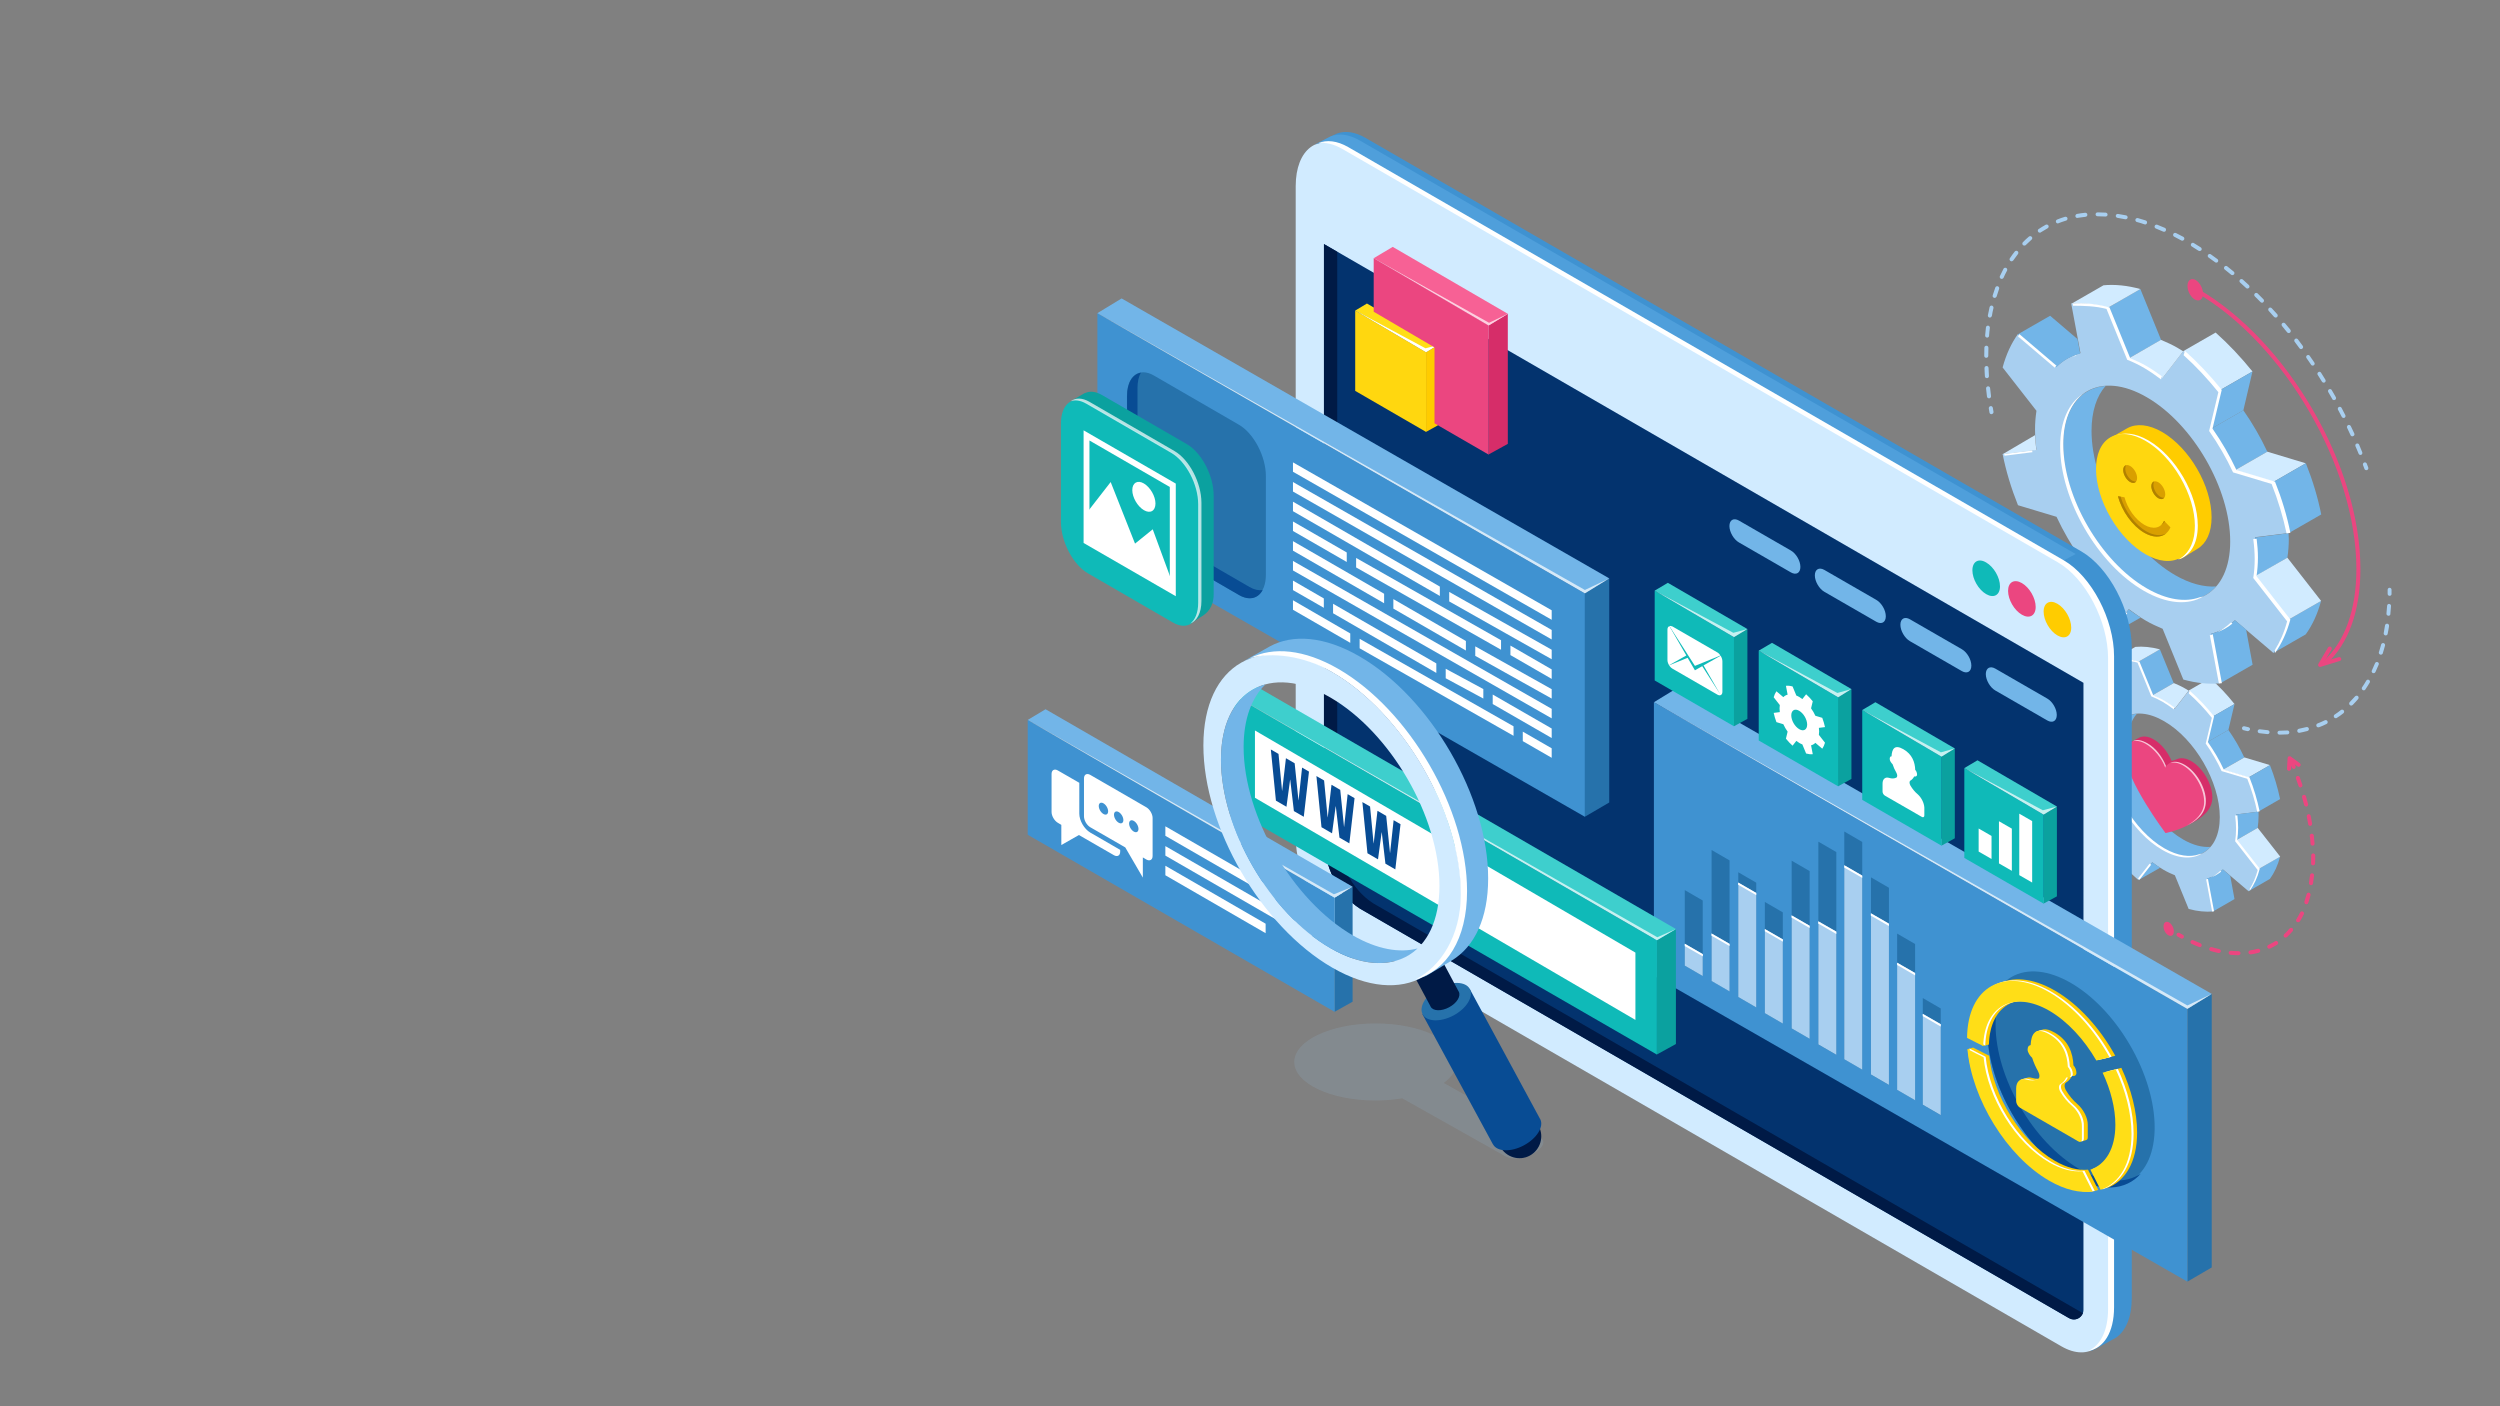 <?xml version="1.0" encoding="utf-8"?>
<!-- Generator: Adobe Illustrator 24.2.3, SVG Export Plug-In . SVG Version: 6.00 Build 0)  -->
<svg version="1.1" id="Capa_1" xmlns="http://www.w3.org/2000/svg" xmlns:xlink="http://www.w3.org/1999/xlink" x="0px" y="0px"
	 viewBox="0 0 1920 1080" style="enable-background:new 0 0 1920 1080;" xml:space="preserve">
<rect x="0" y="0" width="1920" height="1080" fill="#808080" stroke="none"/>
<style type="text/css">
	.st0{fill:#72B5E8;}
	.st1{fill:#A8CFF0;}
	.st2{fill:#D1EBFF;}
	.st3{fill:#FFFFFF;}
	.st4{fill:#EB4680;}
	.st5{fill:#D62D69;}
	.st6{opacity:0.7;fill:#FFFFFF;}
	.st7{fill:#3F92D1;}
	.st8{fill:#4F9FDB;}
	.st9{fill:#03336E;}
	.st10{fill:#001A46;}
	.st11{fill:#FFCC00;}
	.st12{fill:#0FBAB8;}
	.st13{fill:#2672AB;}
	.st14{fill:#084C94;}
	.st15{fill:#0BA19F;}
	.st16{fill:#FFD70F;}
	.st17{fill:#D99F00;}
	.st18{fill:#B08100;}
	.st19{fill:#FFDE17;}
	.st20{fill:#3ECFCD;}
	.st21{fill:#F76195;}
	.st22{opacity:0.2;fill:#92B4D1;}
</style>
<g>
	<g>
		<g>
			<path class="st0" d="M1676.6,644.7c-23.6-13.6-42.7-46.6-42.7-73.6c0-10,2.7-17.8,7.2-22.9c-12.9,0.9-21.7,11.8-21.7,30
				c0,27.1,19.1,60,42.7,73.6c14.8,8.6,27.8,7.4,35.5-1.4C1691.4,650.9,1684.2,649.1,1676.6,644.7z"/>
			<path class="st1" d="M1718.1,635.8c0-3.4-0.3-6.9-0.7-10.3l17.3-2.2c-1.8-8.7-4.4-17.5-7.8-26.1l-19.7-5.9
				c-3.4-7.4-7.6-14.5-12.2-21.1l4.7-19.8c-5.8-7.3-12.1-14-18.8-19.8l-10.6,13.7c-2.8-2.1-5.7-4.1-8.7-5.8c-2.9-1.7-5.8-3-8.7-4.2
				l-10.6-25.9c-6.7-1.8-13-2.4-18.8-1.9l4.7,25.3c-4.7,1.2-8.8,3.6-12.2,7l-19.7-16.8c-3.4,4.7-6.1,10.4-7.8,17.1l17.3,22.1
				c-0.4,3-0.7,6.1-0.7,9.5c0,3.4,0.3,6.9,0.7,10.3l-17.3,2.2c1.8,8.7,4.4,17.5,7.8,26.1l19.7,5.9c3.4,7.4,7.6,14.5,12.2,21.1
				l-4.7,19.8c5.8,7.3,12.1,14,18.8,19.8l10.6-13.7c2.8,2.1,5.7,4.1,8.7,5.8c2.9,1.7,5.8,3,8.7,4.2l10.6,25.9
				c6.7,1.8,13,2.4,18.8,1.9l-4.7-25.3c4.7-1.2,8.8-3.6,12.2-7l19.7,16.8c3.4-4.7,6.1-10.4,7.8-17.1l-17.3-22.1
				C1717.8,642.3,1718.1,639.2,1718.1,635.8z M1662.1,651.8c-23.6-13.6-42.7-46.6-42.7-73.6s19.1-38,42.7-24.3
				c23.6,13.6,42.7,46.6,42.7,73.6C1704.8,654.5,1685.7,665.4,1662.1,651.8z"/>
			<polygon class="st0" points="1669.4,524.6 1658.8,498.7 1642.3,508.2 1652.9,534.1 			"/>
			<path class="st2" d="M1652.9,534.1c2.8,1.1,5.7,2.5,8.7,4.2c2.9,1.7,5.8,3.7,8.7,5.8l10.6-13.7l0,0c0,0-1.8-1.1-2.7-1.6
				c-2.9-1.7-5.8-3-8.7-4.2L1652.9,534.1z"/>
			<path class="st2" d="M1658.8,498.7c-6.7-1.8-13-2.4-18.8-1.9l-16.5,9.5c5.8-0.5,12.1,0.1,18.8,1.9L1658.8,498.7z"/>
			<path class="st2" d="M1716.1,540.7c-5.8-7.3-12.1-14-18.8-19.8l-16.5,9.5c6.7,5.9,13,12.6,18.8,19.8L1716.1,540.7z"/>
			<polygon class="st0" points="1699.6,550.2 1694.9,570.1 1711.4,560.6 1716.1,540.7 			"/>
			<path class="st0" d="M1694.9,570.1c4.7,6.6,8.8,13.8,12.2,21.1l16.5-9.5c-3.4-7.4-7.6-14.5-12.2-21.1L1694.9,570.1z"/>
			<polygon class="st2" points="1707.1,591.2 1726.8,597.1 1743.3,587.6 1723.7,581.7 			"/>
			<path class="st0" d="M1726.8,597.1c3.4,8.7,6.1,17.4,7.8,26.1l16.5-9.5c-1.8-8.7-4.4-17.5-7.8-26.1L1726.8,597.1z"/>
			<path class="st0" d="M1628.2,531.5l-1.4-7.4l-14-11.9l-16.5,9.5l19.7,16.8C1619.4,535.1,1623.5,532.8,1628.2,531.5z"/>
			<path class="st0" d="M1734.6,667.4c-1.8,6.7-4.4,12.4-7.8,17.1l16.5-9.5c3.4-4.7,6.1-10.4,7.8-17.1L1734.6,667.4z"/>
			<path class="st0" d="M1733.9,635.8c0.4-3,0.7-6.1,0.7-9.5c0-1-0.1-2-0.1-3l-17.1,2.2c0.4,3.5,0.7,7,0.7,10.3
				c0,3.4-0.3,6.5-0.7,9.5L1733.9,635.8z"/>
			<polygon class="st2" points="1717.4,645.3 1734.6,667.4 1751.2,657.9 1733.9,635.8 			"/>
			<path class="st0" d="M1707.1,667.7c-3.4,3.4-7.6,5.7-12.2,7l4.7,25.3l16.5-9.5l-3.3-17.9L1707.1,667.7z"/>
			<path class="st2" d="M1605.1,573.2l-16.6,9.8l17.3-2.2C1605.4,578.3,1605.2,575.7,1605.1,573.2z"/>
			<path class="st0" d="M1652.9,662.2l-10.6,13.7l16.7-9.5C1656.9,665.1,1654.9,663.7,1652.9,662.2z"/>
			<g>
				<path class="st3" d="M1626.2,532.7l0-0.3c-0.8,0.3-1.5,0.7-2.3,1C1624.6,533.2,1625.4,532.9,1626.2,532.7z"/>
				<path class="st3" d="M1603.6,581.1l-14.3,1.8c0.1,0.3,0.1,0.6,0.2,0.8l14.2-1.8C1603.7,581.7,1603.7,581.4,1603.6,581.1z"/>
				<path class="st3" d="M1698.7,551.3l-4.7,19.8c4.7,6.6,8.8,13.8,12.2,21.1l19.7,5.9c3.3,8.4,5.9,16.9,7.6,25.3l1.9-0.3
					c-1.8-8.7-4.4-17.5-7.8-26.1l-19.7-5.9c-3.4-7.4-7.6-14.5-12.2-21.1l4.7-19.8c-5.8-7.3-12.1-14-18.8-19.8l-0.6,2.2
					C1687.2,538.1,1693.2,544.4,1698.7,551.3z"/>
				<path class="st3" d="M1662.2,651.5c-23.6-13.6-42.7-46.6-42.7-73.6c0-12,3.7-20.7,10-25.6c-7.2,4.6-11.6,13.8-11.6,26.8
					c0,27.1,19.1,60,42.7,73.6c11.9,6.9,22.7,7.5,30.4,2.9c-0.6,0.2-1.2,0.3-1.8,0.4C1681.9,658.7,1672.5,657.4,1662.2,651.5z"/>
				<path class="st3" d="M1698.1,673.8c2.8-1,5.4-2.5,7.8-4.4l-0.7-0.6C1703,670.9,1700.6,672.6,1698.1,673.8z"/>
				<path class="st3" d="M1615.3,539c-0.7,0,0-0.6,0.7-1.1l-18.9-16.1c-0.5,0.7-1,1.6-0.1,1.7L1615.3,539z"/>
				<path class="st3" d="M1694.4,675.8l4.5,24.2c-0.5,0,0.5,0,1.5-0.1l-4.7-25C1694.8,675.2,1693.9,675.6,1694.4,675.8z"/>
				<path class="st3" d="M1718.9,635.7c0-3.1-0.3-6.3-0.6-9.5l-1.7,0.1c0.4,3.5,0.7,7,0.7,10.3c0,3.4-0.3,6.5-0.7,9.5l17.3,22.1
					c-1.5,5.6-3.6,10.5-6.3,14.7l0.1,1.4c3.4-4.7,6.1-10.4,7.8-17.1l-17.3-22.1C1718.6,642.2,1718.9,639.1,1718.9,635.7z"/>
				<path class="st3" d="M1641.6,508.9l10.6,25.9c2.8,1.1,5.7,2.5,8.7,4.2c2.9,1.7,5.8,3.7,8.6,5.8l0.3-1.6c-2.4-1.8-4.9-3.5-7.4-5
					c-2.9-1.7-5.8-3-8.7-4.2l-10.6-25.9c-6.7-1.8-13-2.4-18.8-1.9l0.2,1.1C1629.5,507.2,1636,507.3,1641.6,508.9z"/>
				<path class="st3" d="M1650.9,663.3l-8.9,11.4c0.4,0.3,0.7,0.7,1.1,1l9-11.6C1651.7,663.9,1651.3,663.6,1650.9,663.3z"/>
			</g>
		</g>
		<g>
			<path class="st0" d="M1670.5,441.7c-35.5-20.5-64.2-70.1-64.2-110.8c0-15.1,4-26.8,10.8-34.5c-19.5,1.4-32.6,17.7-32.6,45.2
				c0,40.7,28.7,90.3,64.2,110.8c22.3,12.9,41.8,11.1,53.3-2C1692.7,451,1681.9,448.3,1670.5,441.7z"/>
			<path class="st1" d="M1732.9,428.2c0-5.1-0.4-10.3-1.1-15.6l26-3.3c-2.6-13.1-6.6-26.3-11.8-39.3l-29.6-8.9
				c-5.2-11.1-11.4-21.8-18.4-31.8l7.1-29.8c-8.8-10.9-18.3-21-28.3-29.9l-15.9,20.6c-4.3-3.2-8.6-6.2-13-8.8
				c-4.4-2.6-8.8-4.5-13-6.3l-15.9-39c-10.1-2.8-19.6-3.7-28.3-2.9l7.1,38c-7,1.9-13.2,5.4-18.4,10.5l-29.6-25.2
				c-5.1,7.1-9.1,15.7-11.8,25.7l26,33.3c-0.7,4.5-1.1,9.2-1.1,14.3c0,5.1,0.4,10.3,1.1,15.6l-26,3.3c2.6,13.1,6.6,26.3,11.8,39.3
				l29.6,8.9c5.2,11.1,11.4,21.8,18.4,31.8l-7.1,29.8c8.8,10.9,18.3,21,28.3,29.9l15.9-20.6c4.3,3.2,8.6,6.2,13,8.8
				c4.4,2.6,8.8,4.5,13,6.3l15.9,39c10.1,2.8,19.6,3.7,28.3,2.9l-7.1-38c7-1.9,13.2-5.4,18.4-10.5l29.6,25.2
				c5.1-7.1,9.1-15.7,11.8-25.7l-26-33.3C1732.4,438,1732.9,433.3,1732.9,428.2z M1648.6,452.4c-35.5-20.5-64.2-70.1-64.2-110.8
				s28.7-57.1,64.2-36.6c35.5,20.5,64.2,70.1,64.2,110.8S1684.1,472.8,1648.6,452.4z"/>
			<polygon class="st0" points="1659.7,261 1643.8,222 1618.9,236.3 1634.8,275.3 			"/>
			<path class="st2" d="M1634.8,275.3c4.3,1.7,8.6,3.7,13,6.3s8.8,5.6,13,8.8l15.9-20.6l0,0c0,0-2.7-1.7-4.1-2.5
				c-4.4-2.6-8.8-4.5-13-6.3L1634.8,275.3z"/>
			<path class="st2" d="M1643.8,222c-10.1-2.8-19.6-3.7-28.3-2.9l-24.9,14.3c8.8-0.8,18.3,0.1,28.3,2.9L1643.8,222z"/>
			<path class="st2" d="M1729.9,285.3c-8.8-10.9-18.3-21-28.3-29.9l-24.9,14.3c10.1,8.8,19.6,18.9,28.3,29.9L1729.9,285.3z"/>
			<polygon class="st0" points="1705.1,299.6 1698,329.4 1722.9,315.1 1729.9,285.3 			"/>
			<path class="st0" d="M1698,329.4c7,10,13.2,20.7,18.4,31.8l24.9-14.3c-5.2-11.1-11.4-21.8-18.4-31.8L1698,329.4z"/>
			<polygon class="st2" points="1716.4,361.2 1746,370.1 1770.8,355.8 1741.3,346.9 			"/>
			<path class="st0" d="M1746,370.1c5.1,13,9.1,26.2,11.8,39.3l24.9-14.3c-2.6-13.1-6.6-26.3-11.8-39.3L1746,370.1z"/>
			<path class="st0" d="M1597.6,271.5l-2.1-11.1l-21-17.9l-24.9,14.3l29.6,25.2C1584.4,276.9,1590.6,273.3,1597.6,271.5z"/>
			<path class="st0" d="M1757.7,475.8c-2.6,10-6.6,18.6-11.8,25.7l24.9-14.3c5.1-7.1,9.1-15.7,11.8-25.7L1757.7,475.8z"/>
			<path class="st0" d="M1756.7,428.3c0.7-4.5,1.1-9.2,1.1-14.3c0-1.5-0.1-3-0.2-4.5l-25.8,3.3c0.7,5.3,1.1,10.5,1.1,15.6
				c0,5.1-0.4,9.8-1.1,14.3L1756.7,428.3z"/>
			<polygon class="st2" points="1731.8,442.5 1757.7,475.8 1782.6,461.5 1756.7,428.3 			"/>
			<path class="st0" d="M1716.4,476.3c-5.2,5.1-11.4,8.6-18.4,10.5l7.1,38l24.9-14.3l-5-27L1716.4,476.3z"/>
			<path class="st2" d="M1562.9,334.2l-25,14.7l26-3.3C1563.4,341.8,1563.1,338,1562.9,334.2z"/>
			<path class="st0" d="M1634.8,468l-15.9,20.6l25.1-14.3C1640.9,472.3,1637.8,470.2,1634.8,468z"/>
			<g>
				<path class="st3" d="M1594.6,273.2l-0.1-0.4c-1.2,0.5-2.3,1-3.4,1.6C1592.3,273.9,1593.4,273.5,1594.6,273.2z"/>
				<path class="st3" d="M1560.7,346l-21.5,2.7c0.1,0.4,0.2,0.8,0.3,1.3l21.4-2.7C1560.8,346.9,1560.7,346.5,1560.7,346z"/>
				<path class="st3" d="M1703.7,301.2l-7.1,29.8c7,10,13.2,20.7,18.4,31.8l29.6,8.9c5,12.6,8.8,25.4,11.5,38l2.9-0.5
					c-2.6-13.1-6.6-26.3-11.8-39.3l-29.6-8.9c-5.2-11.1-11.4-21.8-18.4-31.8l7.1-29.8c-8.8-10.9-18.3-21-28.3-29.9l-1,3.3
					C1686.5,281.3,1695.4,290.9,1703.7,301.2z"/>
				<path class="st3" d="M1648.8,451.9c-35.5-20.5-64.2-70.1-64.2-110.8c0-18,5.6-31.1,15-38.5c-10.8,6.9-17.4,20.8-17.4,40.3
					c0,40.7,28.7,90.3,64.2,110.8c17.9,10.3,34.1,11.3,45.7,4.4c-0.9,0.3-1.8,0.4-2.7,0.6C1678.4,462.7,1664.3,460.8,1648.8,451.9z"
					/>
				<path class="st3" d="M1702.8,485.5c4.3-1.5,8.2-3.7,11.7-6.6l-1.1-0.9C1710.2,481.1,1706.6,483.6,1702.8,485.5z"/>
				<path class="st3" d="M1578.3,282.6c-1.1,0,0-0.8,1.1-1.7l-28.5-24.3c-0.8,1.1-1.5,2.3-0.2,2.5L1578.3,282.6z"/>
				<path class="st3" d="M1697.3,488.5l6.8,36.4c-0.8,0,0.8-0.1,2.3-0.2l-7-37.6C1697.9,487.6,1696.5,488.1,1697.3,488.5z"/>
				<path class="st3" d="M1734.1,428.1c0-4.7-0.4-9.5-1-14.3l-2.6,0.2c0.7,5.3,1.1,10.5,1.1,15.6c0,5.1-0.4,9.8-1.1,14.3l26,33.3
					c-2.2,8.4-5.5,15.8-9.5,22.2l0.2,2.1c5.1-7.1,9.1-15.7,11.8-25.7l-26-33.3C1733.7,437.9,1734.1,433.2,1734.1,428.1z"/>
				<path class="st3" d="M1617.8,237.3l15.9,39c4.3,1.7,8.6,3.7,13,6.3c4.4,2.6,8.8,5.6,13,8.8l0.5-2.5c-3.7-2.7-7.4-5.3-11.2-7.5
					c-4.4-2.6-8.8-4.5-13-6.3l-15.9-39c-10.1-2.8-19.6-3.7-28.3-2.9l0.3,1.6C1599.6,234.8,1609.5,235,1617.8,237.3z"/>
				<path class="st3" d="M1631.8,469.7l-13.3,17.2c0.6,0.5,1.1,1,1.7,1.5l13.5-17.4C1633,470.6,1632.4,470.1,1631.8,469.7z"/>
			</g>
		</g>
		<path class="st4" d="M1680,219.1c0.2-4.1,3-5.9,6.3-4c3.3,1.9,5.8,6.8,5.6,10.9c-0.2,4.1-3,5.9-6.3,4
			C1682.3,228.1,1679.8,223.3,1680,219.1z"/>
		<path class="st4" d="M1661.6,711.1c0.1-2.7,2-3.9,4.2-2.7c2.2,1.3,3.9,4.5,3.7,7.2c-0.1,2.7-2,3.9-4.2,2.7
			C1663.1,717.1,1661.4,713.8,1661.6,711.1z"/>
		<g>
			<path class="st4" d="M1781.8,512.2c-0.5,0-0.9-0.2-1.2-0.6c-0.4-0.5-0.4-1.2-0.1-1.7l7.4-12.6c0.4-0.7,1.4-1,2.1-0.6
				c0.7,0.4,1,1.4,0.6,2.1l-5.4,9.2l10.9-3.3c0.8-0.2,1.7,0.2,1.9,1c0.3,0.8-0.2,1.7-1,1.9l-14.6,4.5
				C1782.1,512.2,1781.9,512.2,1781.8,512.2z"/>
		</g>
		<g>
			<path class="st5" d="M1654.1,567.9c5.8,3.3,10.8,9.7,13.7,16.5c0,0.1,3.3-1,4.5-1.5c2.8-1.1,6.5-0.7,10.5,1.6
				c9,5.2,16.3,17.7,16.3,28c0,18.8-32.2,25.4-32.2,25.4s-30.7-41-30.7-59.8c0-5.1-2.2-6.7,0.7-8.4c0.3-0.1,6.1-3.2,6.4-3.4
				C1646.3,565.1,1650,565.5,1654.1,567.9z"/>
			<path class="st4" d="M1648.7,570.8c6.3,3.6,11.7,10.8,14.4,18.3c2.7-4.4,8.1-5.3,14.4-1.7c9,5.2,16.3,17.7,16.3,28
				c0,18.8-30.7,24.4-30.7,24.4s-30.7-41-30.7-59.8C1632.5,569.8,1639.7,565.7,1648.7,570.8z"/>
			<g>
				<path class="st6" d="M1647.8,571.2c6.3,3.6,12.4,10.8,15.1,18.3c0.6-0.9-0.2-0.6,0.6-1.2c-2.8-7.2-8-13.9-14-17.3
					c-4.9-2.8-8.6-3.5-11.5-1.7C1640.7,568.6,1644.1,569.1,1647.8,571.2z"/>
				<path class="st6" d="M1677.9,587.4c-4.9-2.8-8.7-2.9-11.2-1.4c2.7-0.8,6.1-0.3,9.8,1.8c9,5.2,16.3,17.7,16.3,28
					c0,8.7-6.6,14.6-13.7,18.4c7.9-3.7,15-9.2,15-18.9C1694.2,605.1,1686.9,592.6,1677.9,587.4z"/>
			</g>
		</g>
		<g>
			<path class="st4" d="M1786.5,510.1l-2.1-2.3c16.5-15,25.3-39.5,25.3-70.8c0-77.9-55.2-173.2-123.1-212.4l1.5-2.7
				c68.7,39.7,124.7,136.1,124.7,215C1812.8,469.2,1803.7,494.5,1786.5,510.1z"/>
		</g>
		<g>
			<g>
				<path class="st1" d="M1835.2,457.6C1835.2,457.6,1835.2,457.6,1835.2,457.6c-0.9,0-1.5-0.7-1.5-1.6c0-1,0-2,0-3.1
					c0-0.8,0.7-1.5,1.5-1.5c0.8,0,1.5,0.7,1.5,1.5c0,1,0,2.1,0,3.1C1836.8,457,1836.1,457.6,1835.2,457.6z"/>
			</g>
			<g>
				<path class="st1" d="M1750.6,564.2c-0.8,0-1.5-0.7-1.5-1.5c0-0.8,0.7-1.5,1.5-1.5c2,0,4-0.1,6-0.2c0.8-0.1,1.6,0.6,1.6,1.4
					c0.1,0.8-0.6,1.6-1.4,1.6C1754.8,564.1,1752.7,564.1,1750.6,564.2C1750.6,564.2,1750.6,564.2,1750.6,564.2z M1741.5,563.8
					c0,0-0.1,0-0.1,0c-2-0.2-4.1-0.4-6.2-0.7c-0.8-0.1-1.4-0.9-1.3-1.7c0.1-0.8,0.9-1.4,1.7-1.3c2,0.3,4,0.5,6,0.7
					c0.8,0.1,1.5,0.8,1.4,1.7C1743,563.2,1742.3,563.8,1741.5,563.8z M1765.8,562.8c-0.7,0-1.4-0.5-1.5-1.3
					c-0.1-0.8,0.4-1.6,1.2-1.8c2-0.4,3.9-0.8,5.8-1.3c0.8-0.2,1.7,0.3,1.9,1.1c0.2,0.8-0.3,1.7-1.1,1.9c-2,0.5-4,1-6.1,1.4
					C1766,562.7,1765.9,562.8,1765.8,562.8z M1780.4,558.6c-0.6,0-1.2-0.4-1.4-1c-0.3-0.8,0.1-1.7,0.9-2c1.8-0.7,3.7-1.5,5.5-2.4
					c0.8-0.4,1.7-0.1,2.1,0.7c0.4,0.8,0.1,1.7-0.7,2.1c-1.8,0.9-3.8,1.8-5.7,2.5C1780.8,558.6,1780.6,558.6,1780.4,558.6z
					 M1793.9,551.6c-0.5,0-1-0.2-1.3-0.7c-0.5-0.7-0.3-1.7,0.4-2.1c1.7-1.1,3.3-2.3,4.8-3.5c0.7-0.5,1.6-0.4,2.2,0.3
					c0.5,0.7,0.4,1.6-0.3,2.2c-1.6,1.3-3.3,2.5-5.1,3.6C1794.5,551.5,1794.2,551.6,1793.9,551.6z M1805.7,541.9
					c-0.4,0-0.8-0.2-1.1-0.5c-0.6-0.6-0.6-1.6,0-2.2c1.4-1.4,2.8-2.9,4.1-4.4c0.6-0.6,1.5-0.7,2.2-0.2c0.6,0.6,0.7,1.5,0.2,2.2
					c-1.3,1.6-2.8,3.1-4.2,4.6C1806.5,541.8,1806.1,541.9,1805.7,541.9z M1815.4,530.2c-0.3,0-0.6-0.1-0.9-0.3
					c-0.7-0.5-0.9-1.4-0.4-2.1c1.1-1.6,2.2-3.3,3.2-5.1c0.4-0.7,1.4-1,2.1-0.5c0.7,0.4,1,1.4,0.5,2.1c-1,1.8-2.2,3.5-3.3,5.2
					C1816.4,530,1815.9,530.2,1815.4,530.2z M1823,517c-0.2,0-0.4,0-0.7-0.1c-0.8-0.4-1.1-1.3-0.7-2c0.8-1.8,1.6-3.6,2.4-5.5
					c0.3-0.8,1.2-1.2,2-0.9c0.8,0.3,1.2,1.2,0.8,2c-0.8,1.9-1.6,3.8-2.5,5.7C1824.1,516.6,1823.6,517,1823,517z M1828.5,502.8
					c-0.2,0-0.3,0-0.5-0.1c-0.8-0.3-1.3-1.1-1-1.9c0.6-1.9,1.2-3.8,1.7-5.8c0.2-0.8,1.1-1.3,1.9-1.1c0.8,0.2,1.3,1.1,1.1,1.9
					c-0.5,2-1.1,4-1.7,5.9C1829.8,502.3,1829.2,502.8,1828.5,502.8z M1832.2,488c-0.1,0-0.2,0-0.3,0c-0.8-0.2-1.4-1-1.2-1.8
					c0.4-1.9,0.7-3.9,1-5.9c0.1-0.8,0.9-1.4,1.8-1.3c0.8,0.1,1.4,0.9,1.3,1.8c-0.3,2.1-0.7,4.1-1.1,6.1
					C1833.6,487.5,1833,488,1832.2,488z M1834.4,472.9c-0.1,0-0.1,0-0.2,0c-0.8-0.1-1.5-0.8-1.4-1.7c0.2-2,0.4-4,0.5-6
					c0.1-0.8,0.7-1.5,1.6-1.4c0.8,0.1,1.5,0.8,1.4,1.6c-0.1,2.1-0.3,4.1-0.5,6.1C1835.9,472.3,1835.2,472.9,1834.4,472.9z"/>
			</g>
			<g>
				<path class="st1" d="M1726.3,561.5c-0.1,0-0.2,0-0.3,0c-1-0.2-2-0.5-3-0.7c-0.8-0.2-1.3-1-1.1-1.9c0.2-0.8,1-1.3,1.9-1.1
					c1,0.2,2,0.5,3,0.7c0.8,0.2,1.4,1,1.2,1.8C1727.6,561,1727,561.5,1726.3,561.5z"/>
			</g>
		</g>
		<g>
			<g>
				<path class="st1" d="M1529.4,318.1c-0.7,0-1.4-0.5-1.5-1.3c-0.2-1-0.4-2-0.5-3.1c-0.1-0.8,0.4-1.6,1.3-1.8
					c0.8-0.2,1.6,0.4,1.8,1.3c0.2,1,0.3,2,0.5,3c0.2,0.8-0.4,1.6-1.2,1.8C1529.6,318.1,1529.5,318.1,1529.4,318.1z"/>
			</g>
			<g>
				<path class="st1" d="M1812.8,349.4c-0.6,0-1.2-0.4-1.4-1c-0.8-1.9-1.6-3.8-2.4-5.7c-0.3-0.8,0-1.7,0.8-2c0.8-0.3,1.7,0,2,0.8
					c0.8,1.9,1.6,3.9,2.4,5.8c0.3,0.8-0.1,1.7-0.8,2C1813.2,349.3,1813,349.4,1812.8,349.4z M1806.6,335.1c-0.6,0-1.1-0.3-1.4-0.9
					c-0.9-1.9-1.7-3.8-2.6-5.6c-0.4-0.8,0-1.7,0.7-2.1c0.8-0.4,1.7,0,2.1,0.7c0.9,1.9,1.8,3.8,2.7,5.7c0.4,0.8,0,1.7-0.8,2
					C1807.1,335,1806.9,335.1,1806.6,335.1z M1799.9,321c-0.6,0-1.1-0.3-1.4-0.8c-0.9-1.8-1.9-3.7-2.9-5.5c-0.4-0.8-0.1-1.7,0.6-2.1
					c0.8-0.4,1.7-0.1,2.1,0.6c1,1.8,1.9,3.7,2.9,5.6c0.4,0.8,0.1,1.7-0.7,2.1C1800.3,321,1800.1,321,1799.9,321z M1792.5,307.3
					c-0.5,0-1.1-0.3-1.3-0.8c-1-1.8-2-3.6-3.1-5.4c-0.4-0.7-0.2-1.7,0.6-2.1c0.7-0.4,1.7-0.2,2.1,0.6c1.1,1.8,2.1,3.6,3.1,5.4
					c0.4,0.7,0.2,1.7-0.6,2.1C1793,307.2,1792.8,307.3,1792.5,307.3z M1527.5,305.9c-0.8,0-1.4-0.6-1.5-1.3
					c-0.3-2.1-0.5-4.2-0.7-6.2c-0.1-0.8,0.5-1.6,1.4-1.7c0.8-0.1,1.6,0.5,1.7,1.4c0.2,2,0.5,4.1,0.7,6.1c0.1,0.8-0.5,1.6-1.3,1.7
					C1527.6,305.9,1527.6,305.9,1527.5,305.9z M1784.6,293.9c-0.5,0-1-0.3-1.3-0.7c-1.1-1.8-2.2-3.5-3.3-5.3
					c-0.5-0.7-0.2-1.7,0.5-2.1c0.7-0.5,1.7-0.3,2.1,0.5c1.1,1.8,2.2,3.5,3.3,5.3c0.4,0.7,0.2,1.7-0.5,2.1
					C1785.2,293.8,1784.9,293.9,1784.6,293.9z M1525.9,290.4c-0.8,0-1.5-0.6-1.5-1.4c-0.1-2.1-0.3-4.2-0.3-6.3
					c0-0.8,0.6-1.6,1.5-1.6c0,0,0,0,0.1,0c0.8,0,1.5,0.6,1.5,1.5c0.1,2,0.2,4.1,0.3,6.2c0.1,0.8-0.6,1.6-1.4,1.6
					C1526,290.4,1526,290.4,1525.9,290.4z M1776.2,280.8c-0.5,0-1-0.2-1.3-0.7c-1.2-1.7-2.3-3.4-3.5-5.1c-0.5-0.7-0.3-1.7,0.4-2.1
					c0.7-0.5,1.7-0.3,2.1,0.4c1.2,1.7,2.4,3.4,3.5,5.1c0.5,0.7,0.3,1.7-0.4,2.1C1776.8,280.7,1776.5,280.8,1776.2,280.8z
					 M1525.4,274.8C1525.4,274.8,1525.4,274.8,1525.4,274.8c-0.9,0-1.5-0.7-1.5-1.5c0-2.1,0-4.2,0.1-6.3c0-0.8,0.7-1.5,1.5-1.5
					c0,0,0,0,0.1,0c0.8,0,1.5,0.7,1.5,1.6c-0.1,2-0.1,4.1-0.1,6.2C1527,274.2,1526.3,274.8,1525.4,274.8z M1767.2,268.1
					c-0.5,0-0.9-0.2-1.2-0.6c-1.2-1.7-2.5-3.3-3.7-5c-0.5-0.7-0.4-1.6,0.3-2.2c0.7-0.5,1.6-0.4,2.2,0.3c1.3,1.7,2.5,3.3,3.7,5
					c0.5,0.7,0.4,1.6-0.3,2.1C1767.9,268,1767.6,268.1,1767.2,268.1z M1526.1,259.3c0,0-0.1,0-0.1,0c-0.8-0.1-1.5-0.8-1.4-1.7
					c0.2-2.1,0.4-4.2,0.6-6.2c0.1-0.8,0.9-1.4,1.7-1.3c0.8,0.1,1.4,0.9,1.3,1.7c-0.2,2-0.5,4.1-0.6,6.1
					C1527.6,258.7,1526.9,259.3,1526.1,259.3z M1757.7,255.8c-0.4,0-0.9-0.2-1.2-0.6c-1.3-1.6-2.6-3.2-3.9-4.8
					c-0.5-0.7-0.5-1.6,0.2-2.2c0.6-0.5,1.6-0.5,2.2,0.2c1.3,1.6,2.7,3.2,4,4.8c0.5,0.7,0.4,1.6-0.2,2.2
					C1758.4,255.7,1758.1,255.8,1757.7,255.8z M1747.7,243.9c-0.4,0-0.8-0.2-1.2-0.5c-1.4-1.5-2.7-3.1-4.1-4.6
					c-0.6-0.6-0.5-1.6,0.1-2.2c0.6-0.6,1.6-0.5,2.2,0.1c1.4,1.5,2.8,3.1,4.2,4.6c0.6,0.6,0.5,1.6-0.1,2.2
					C1748.4,243.8,1748.1,243.9,1747.7,243.9z M1528.2,243.9c-0.1,0-0.2,0-0.3,0c-0.8-0.2-1.4-1-1.2-1.8c0.4-2.1,0.8-4.1,1.3-6.2
					c0.2-0.8,1-1.4,1.8-1.2c0.8,0.2,1.3,1,1.2,1.8c-0.5,2-0.9,4-1.2,6C1529.5,243.4,1528.9,243.9,1528.2,243.9z M1737.2,232.5
					c-0.4,0-0.8-0.2-1.1-0.5c-1.4-1.5-2.9-3-4.4-4.4c-0.6-0.6-0.6-1.6,0-2.2c0.6-0.6,1.6-0.6,2.2,0c1.5,1.5,2.9,2.9,4.4,4.4
					c0.6,0.6,0.6,1.6,0,2.2C1737.9,232.4,1737.6,232.5,1737.2,232.5z M1531.8,228.8c-0.1,0-0.3,0-0.4-0.1c-0.8-0.2-1.3-1.1-1-1.9
					c0.6-2,1.3-4,2-6c0.3-0.8,1.2-1.2,2-0.9c0.8,0.3,1.2,1.2,0.9,2c-0.7,1.9-1.3,3.8-1.9,5.8
					C1533.1,228.3,1532.5,228.8,1531.8,228.8z M1726,221.6c-0.4,0-0.8-0.1-1-0.4c-1.5-1.4-3-2.8-4.6-4.2c-0.6-0.6-0.7-1.5-0.1-2.2
					c0.6-0.6,1.5-0.7,2.2-0.1c1.6,1.4,3.1,2.8,4.6,4.2c0.6,0.6,0.7,1.6,0.1,2.2C1726.9,221.4,1726.5,221.6,1726,221.6z
					 M1537.3,214.2c-0.2,0-0.4,0-0.6-0.1c-0.8-0.4-1.1-1.3-0.8-2c0.9-1.9,1.8-3.8,2.8-5.7c0.4-0.7,1.3-1,2.1-0.6
					c0.7,0.4,1,1.3,0.6,2.1c-1,1.8-1.9,3.6-2.7,5.5C1538.4,213.9,1537.9,214.2,1537.3,214.2z M1714.4,211.3c-0.3,0-0.7-0.1-1-0.4
					c-1.6-1.3-3.2-2.6-4.8-3.9c-0.7-0.5-0.8-1.5-0.2-2.2c0.5-0.7,1.5-0.8,2.2-0.2c1.6,1.3,3.2,2.6,4.9,4c0.7,0.5,0.7,1.5,0.2,2.2
					C1715.3,211.1,1714.8,211.3,1714.4,211.3z M1702.1,201.7c-0.3,0-0.6-0.1-0.9-0.3c-1.7-1.2-3.3-2.4-5-3.6
					c-0.7-0.5-0.9-1.4-0.4-2.1c0.5-0.7,1.4-0.9,2.1-0.4c1.7,1.2,3.4,2.4,5.1,3.7c0.7,0.5,0.8,1.5,0.3,2.1
					C1703.1,201.5,1702.6,201.7,1702.1,201.7z M1544.9,200.7c-0.3,0-0.6-0.1-0.9-0.3c-0.7-0.5-0.9-1.4-0.4-2.1
					c1.2-1.8,2.4-3.5,3.7-5.1c0.5-0.7,1.5-0.8,2.2-0.3c0.7,0.5,0.8,1.5,0.3,2.2c-1.2,1.6-2.4,3.2-3.6,4.9
					C1545.8,200.4,1545.4,200.7,1544.9,200.7z M1689.3,192.8c-0.3,0-0.6-0.1-0.8-0.2c-1.7-1.1-3.5-2.2-5.2-3.3
					c-0.7-0.4-1-1.4-0.5-2.1c0.4-0.7,1.4-1,2.1-0.5c1.8,1.1,3.6,2.2,5.3,3.3c0.7,0.5,0.9,1.4,0.5,2.1
					C1690.3,192.6,1689.8,192.8,1689.3,192.8z M1554.7,188.6c-0.4,0-0.8-0.1-1.1-0.4c-0.6-0.6-0.6-1.6,0-2.2c1.5-1.5,3-3,4.6-4.3
					c0.6-0.5,1.6-0.5,2.2,0.2c0.6,0.6,0.5,1.6-0.2,2.2c-1.5,1.3-3,2.7-4.5,4.2C1555.5,188.5,1555.1,188.6,1554.7,188.6z M1676,184.9
					c-0.2,0-0.5-0.1-0.7-0.2c-1.8-1-3.7-2-5.5-2.9c-0.8-0.4-1.1-1.3-0.7-2.1c0.4-0.8,1.3-1.1,2.1-0.7c1.8,0.9,3.7,1.9,5.6,2.9
					c0.7,0.4,1,1.3,0.6,2.1C1677,184.6,1676.5,184.9,1676,184.9z M1566.6,178.7c-0.5,0-1-0.2-1.3-0.7c-0.5-0.7-0.3-1.7,0.4-2.1
					c1.8-1.2,3.6-2.3,5.4-3.3c0.7-0.4,1.7-0.1,2.1,0.6c0.4,0.7,0.1,1.7-0.6,2.1c-1.8,1-3.5,2-5.2,3.1
					C1567.2,178.7,1566.9,178.7,1566.6,178.7z M1662,178c-0.2,0-0.4,0-0.6-0.1c-1.9-0.8-3.8-1.6-5.7-2.4c-0.8-0.3-1.2-1.2-0.9-2
					c0.3-0.8,1.2-1.2,2-0.9c1.9,0.8,3.8,1.6,5.8,2.4c0.8,0.3,1.1,1.3,0.8,2C1663.2,177.7,1662.6,178,1662,178z M1647.5,172.4
					c-0.2,0-0.3,0-0.5-0.1c-2-0.7-3.9-1.3-5.9-1.8c-0.8-0.2-1.3-1.1-1.1-1.9c0.2-0.8,1.1-1.3,1.9-1.1c2,0.6,4,1.2,6,1.8
					c0.8,0.3,1.2,1.1,1,1.9C1648.7,172,1648.1,172.4,1647.5,172.4z M1580.4,171.6c-0.6,0-1.2-0.4-1.4-1c-0.3-0.8,0.1-1.7,0.9-2
					c1.9-0.8,4-1.5,6-2.1c0.8-0.2,1.7,0.2,1.9,1c0.2,0.8-0.2,1.7-1,1.9c-2,0.6-3.9,1.3-5.8,2
					C1580.8,171.6,1580.6,171.6,1580.4,171.6z M1632.5,168.4c-0.1,0-0.2,0-0.3,0c-2-0.4-4.1-0.8-6-1.1c-0.8-0.1-1.4-0.9-1.3-1.7
					c0.1-0.8,0.9-1.4,1.7-1.3c2.1,0.3,4.1,0.7,6.2,1.1c0.8,0.2,1.4,1,1.2,1.8C1633.8,167.9,1633.2,168.4,1632.5,168.4z
					 M1595.4,167.4c-0.7,0-1.4-0.5-1.5-1.3c-0.1-0.8,0.4-1.6,1.2-1.8c2.1-0.4,4.2-0.7,6.3-0.9c0.8-0.1,1.6,0.5,1.7,1.4
					c0.1,0.8-0.5,1.6-1.4,1.7c-2,0.2-4.1,0.5-6,0.8C1595.5,167.4,1595.5,167.4,1595.4,167.4z M1617.1,166.3
					C1617,166.3,1617,166.3,1617.1,166.3c-2.2-0.1-4.2-0.2-6.2-0.2c-0.8,0-1.5-0.7-1.5-1.5c0-0.8,0.7-1.5,1.5-1.5
					c2.1,0,4.2,0.1,6.3,0.2c0.8,0.1,1.5,0.8,1.4,1.6C1618.6,165.7,1617.9,166.3,1617.1,166.3z"/>
			</g>
			<g>
				<path class="st1" d="M1817.3,361.1c-0.6,0-1.2-0.4-1.4-1l-1.1-2.9c-0.3-0.8,0.1-1.7,0.9-2c0.8-0.3,1.7,0.1,2,0.9l1.1,2.9
					c0.3,0.8-0.1,1.7-0.9,2C1817.7,361.1,1817.5,361.1,1817.3,361.1z"/>
			</g>
		</g>
		<g>
			<g>
				<path class="st4" d="M1761.6,590.5c-0.6,0-1.2-0.4-1.4-1c-0.4-0.9-0.8-1.9-1.2-2.8c-0.3-0.8,0-1.7,0.8-2c0.8-0.3,1.7,0,2,0.8
					c0.4,1,0.8,1.9,1.2,2.9c0.3,0.8-0.1,1.7-0.8,2C1762,590.4,1761.8,590.5,1761.6,590.5z"/>
			</g>
			<g>
				<path class="st4" d="M1719.2,733.6C1719.2,733.6,1719.2,733.6,1719.2,733.6c-2.1,0-4.1-0.1-6.2-0.3c-0.8-0.1-1.5-0.8-1.4-1.7
					c0.1-0.8,0.9-1.4,1.7-1.4c2,0.2,4,0.3,5.9,0.3c0.8,0,1.5,0.7,1.5,1.5C1720.7,732.9,1720,733.6,1719.2,733.6z M1728.3,732.9
					c-0.7,0-1.4-0.5-1.5-1.3c-0.1-0.8,0.5-1.6,1.3-1.7c2-0.3,3.9-0.7,5.8-1.2c0.8-0.2,1.7,0.3,1.9,1.1c0.2,0.8-0.3,1.7-1.1,1.9
					c-2,0.5-4,1-6.1,1.3C1728.4,732.9,1728.3,732.9,1728.3,732.9z M1704.1,731.9c-0.1,0-0.2,0-0.3,0c-2-0.4-4-0.9-6-1.5
					c-0.8-0.2-1.3-1.1-1.1-1.9c0.2-0.8,1.1-1.3,1.9-1.1c2,0.6,3.9,1.1,5.8,1.5c0.8,0.2,1.4,1,1.2,1.8
					C1705.4,731.4,1704.8,731.9,1704.1,731.9z M1742.8,728.6c-0.6,0-1.1-0.3-1.4-0.9c-0.4-0.8,0-1.7,0.7-2c1.8-0.8,3.5-1.8,5.2-2.8
					c0.7-0.5,1.7-0.2,2.1,0.5c0.5,0.7,0.2,1.7-0.5,2.1c-1.8,1.1-3.6,2.1-5.5,3C1743.2,728.5,1743,728.6,1742.8,728.6z M1689.5,727.4
					c-0.2,0-0.4,0-0.6-0.1c-1.9-0.7-3.8-1.5-5.7-2.4c-0.8-0.4-1.1-1.3-0.8-2c0.4-0.8,1.3-1.1,2-0.8c1.9,0.8,3.7,1.6,5.5,2.3
					c0.8,0.3,1.2,1.2,0.9,2C1690.7,727,1690.1,727.4,1689.5,727.4z M1755.3,720.1c-0.4,0-0.8-0.2-1.1-0.5c-0.6-0.6-0.5-1.6,0.1-2.2
					c1.4-1.3,2.8-2.8,4.1-4.3c0.6-0.6,1.5-0.7,2.2-0.2c0.6,0.5,0.7,1.5,0.2,2.2c-1.4,1.6-2.8,3.1-4.3,4.5
					C1756.1,719.9,1755.7,720.1,1755.3,720.1z M1764.9,708.3c-0.3,0-0.6-0.1-0.8-0.2c-0.7-0.4-1-1.4-0.5-2.1c1-1.7,2-3.4,2.9-5.2
					c0.4-0.8,1.3-1.1,2.1-0.7c0.8,0.4,1.1,1.3,0.7,2.1c-0.9,1.9-1.9,3.7-3,5.5C1765.9,708,1765.4,708.3,1764.9,708.3z M1771.3,694.5
					c-0.2,0-0.3,0-0.5-0.1c-0.8-0.3-1.2-1.1-1-2c0.6-1.8,1.2-3.8,1.7-5.7c0.2-0.8,1-1.3,1.9-1.1c0.8,0.2,1.3,1.1,1.1,1.9
					c-0.5,2-1.1,4-1.8,5.9C1772.5,694.1,1771.9,694.5,1771.3,694.5z M1774.9,679.8c-0.1,0-0.2,0-0.3,0c-0.8-0.1-1.4-0.9-1.3-1.8
					c0.3-1.9,0.6-3.9,0.8-5.9c0.1-0.8,0.9-1.5,1.7-1.4c0.8,0.1,1.5,0.8,1.4,1.7c-0.2,2.1-0.5,4.1-0.8,6.1
					C1776.3,679.2,1775.7,679.8,1774.9,679.8z M1776.4,664.6C1776.4,664.6,1776.3,664.6,1776.4,664.6c-0.9,0-1.6-0.7-1.5-1.6
					c0-1.4,0.1-2.8,0.1-4.2l0-1.8c0-0.8,0.7-1.5,1.5-1.6c0.9,0.1,1.5,0.7,1.6,1.5l0,1.9c0,1.5,0,2.9-0.1,4.3
					C1777.9,664,1777.2,664.6,1776.4,664.6z M1776,649.4c-0.8,0-1.5-0.6-1.5-1.4c-0.1-2-0.3-4-0.6-6c-0.1-0.8,0.5-1.6,1.4-1.7
					c0.8-0.1,1.6,0.5,1.7,1.4c0.2,2,0.4,4.1,0.6,6.1c0.1,0.8-0.6,1.6-1.4,1.7C1776.1,649.4,1776.1,649.4,1776,649.4z M1774.2,634.3
					c-0.7,0-1.4-0.5-1.5-1.3c-0.3-2-0.7-4-1.1-5.9c-0.2-0.8,0.4-1.6,1.2-1.8c0.8-0.2,1.6,0.4,1.8,1.2c0.4,2,0.8,4,1.1,6
					c0.1,0.8-0.4,1.6-1.3,1.8C1774.4,634.3,1774.3,634.3,1774.2,634.3z M1771.1,619.4c-0.7,0-1.3-0.5-1.5-1.2c-0.5-2-1-3.9-1.6-5.8
					c-0.2-0.8,0.2-1.7,1.1-1.9c0.8-0.2,1.7,0.2,1.9,1.1c0.6,2,1.1,4,1.6,5.9c0.2,0.8-0.3,1.7-1.1,1.9
					C1771.3,619.4,1771.2,619.4,1771.1,619.4z M1766.8,604.8c-0.6,0-1.2-0.4-1.5-1.1c-0.6-1.9-1.3-3.8-2-5.7c-0.3-0.8,0.1-1.7,0.9-2
					c0.8-0.3,1.7,0.1,2,0.9c0.7,1.9,1.4,3.9,2,5.8c0.3,0.8-0.2,1.7-1,1.9C1767.1,604.7,1767,604.8,1766.8,604.8z"/>
			</g>
			<g>
				<path class="st4" d="M1675.7,720.9c-0.3,0-0.5-0.1-0.7-0.2c-0.9-0.5-1.8-1-2.7-1.5c-0.7-0.4-1-1.4-0.6-2.1
					c0.4-0.7,1.4-1,2.1-0.6c0.9,0.5,1.8,1,2.7,1.5c0.7,0.4,1,1.3,0.6,2.1C1676.7,720.6,1676.2,720.9,1675.7,720.9z"/>
			</g>
		</g>
		<g>
			<path class="st4" d="M1757.9,592C1757.9,592,1757.9,592,1757.9,592c-0.9-0.1-1.6-0.8-1.5-1.6l0.5-8.2c0-0.6,0.4-1.1,0.9-1.3
				c0.5-0.2,1.1-0.2,1.6,0.2l6.9,5.1c0.7,0.5,0.8,1.5,0.3,2.1c-0.5,0.7-1.5,0.8-2.1,0.3l-4.6-3.4l-0.3,5.4
				C1759.4,591.3,1758.8,592,1757.9,592z"/>
		</g>
	</g>
	<path class="st3" d="M1200.1,319.6c-0.1-10.1-14.3-18.3-31.7-18.3c-17.5,0-31.6,8.1-31.6,18.2c0,9.2,12,16.9,27.4,18.1l0,5.1
		c-2.9,0.4-5.1,2-5.1,3.8l0.1,17.5c0,2.2,3.1,4,6.9,4l5.2,0c3.8,0,6.8-1.8,6.8-3.9l-0.1-17.5c0-1.8-2.2-3.4-5.1-3.8l0-5.1
		C1188.3,336.4,1200.1,328.8,1200.1,319.6z"/>
	<g>
		<path class="st2" d="M1583.2,1034l-549.6-317.5c-21.3-12.3-38.5-45.2-38.5-73.6V143c0-28.4,17.2-41.4,38.5-29.1l549.6,317.5
			c21.3,12.3,38.5,45.2,38.5,73.6v499.9C1621.7,1033.2,1604.5,1046.3,1583.2,1034z"/>
		<path class="st7" d="M1598.5,423.5L1048.9,106c-8.4-4.9-16.2-5.8-22.5-3.3c-0.8,0.3-15.9,8.1-16.6,8.5c0,0,0,0,0,0
			c6.6-3.2,14.9-2.6,24,2.6l549.6,317.5c21.3,12.3,38.5,45.2,38.5,73.6v499.9c0,17.7-6.7,29.4-16.9,32.8c0.8,0,1.9-0.3,3.4-1.1
			c0.5-0.3,16.5-8.9,16.9-9.3c7.3-5.1,11.9-15.7,11.9-30.2V497.1C1637,468.7,1619.7,435.8,1598.5,423.5z"/>
		<path class="st8" d="M1594.1,425.5l-549.6-317.5c-8.4-4.9-16.2-5.8-22.5-3.3c-0.8,0.3-11.5,6-12.3,6.4c0,0,0,0,0,0
			c6.6-3.2,14.9-2.6,24,2.6l549.6,317.5L1594.1,425.5z"/>
		<path class="st3" d="M1585.1,430.4L1035.5,113c-8.7-5-16.7-5.8-23.2-3c5.5-0.9,11.8,0.5,18.6,4.4l549.6,317.5
			c21.3,12.3,38.5,45.2,38.5,73.6v499.9c0,16.7-6,28.1-15.3,32.1c11.9-1.9,19.9-14.1,19.9-33.5V504
			C1623.6,475.7,1606.3,442.7,1585.1,430.4z"/>
		<path class="st9" d="M1016.8,187.4v455.5c0,22.2,10.6,44,27.7,54.9l543.7,314c0.2,0.1,0.5,0.3,0.9,0.5c4.9,2.8,11-0.7,11-6.4
			V524.4L1016.8,187.4z"/>
		<path class="st10" d="M1599.3,1008.3c-0.4-0.2-0.7-0.4-0.9-0.5l-543.7-314c-17.1-10.9-27.7-32.6-27.7-54.9V193.4l-10.2-5.9v455.5
			c0,22.2,10.6,44,27.7,54.9l543.7,314c0.2,0.1,0.5,0.3,0.9,0.5c4.2,2.4,9.1,0.2,10.6-4C1599.5,1008.3,1599.4,1008.3,1599.3,1008.3z
			"/>
		<g>
			<path class="st11" d="M1569.5,469.7c0,6.7,4.7,14.9,10.6,18.3c5.9,3.4,10.6,0.7,10.6-6c0-6.7-4.7-14.9-10.6-18.3
				C1574.3,460.3,1569.5,463,1569.5,469.7z"/>
			<path class="st4" d="M1542.2,453.8c0,6.7,4.7,14.9,10.6,18.3c5.9,3.4,10.6,0.7,10.6-6c0-6.7-4.7-14.9-10.6-18.3
				C1546.9,444.4,1542.2,447.1,1542.2,453.8z"/>
			<path class="st12" d="M1514.8,438c0,6.7,4.7,14.9,10.6,18.3c5.9,3.4,10.6,0.7,10.6-6c0-6.7-4.7-14.9-10.6-18.3
				C1519.6,428.5,1514.8,431.2,1514.8,438z"/>
		</g>
	</g>
	<path class="st0" d="M1375.4,422.8l-39.9-23c-4-2.3-7.3-0.5-7.3,4.2c0,4.6,3.3,10.3,7.3,12.6l39.9,23c4,2.3,7.3,0.5,7.3-4.2
		C1382.7,430.7,1379.4,425.1,1375.4,422.8z M1441,460.7l-39.9-23c-4-2.3-7.3-0.5-7.3,4.2c0,4.6,3.3,10.3,7.3,12.6l39.9,23
		c4,2.3,7.3,0.5,7.3-4.2C1448.3,468.6,1445,463,1441,460.7z M1506.7,498.6l-39.9-23c-4-2.3-7.3-0.5-7.3,4.2c0,4.6,3.3,10.3,7.3,12.6
		l39.9,23c4,2.3,7.3,0.5,7.3-4.2C1514,506.5,1510.7,500.9,1506.7,498.6z M1572.3,536.5l-39.9-23c-4-2.3-7.3-0.5-7.3,4.2
		c0,4.6,3.3,10.3,7.3,12.6l39.9,23c4,2.3,7.3,0.5,7.3-4.2C1579.6,544.4,1576.3,538.8,1572.3,536.5z"/>
	<g>
		<g>
			<polygon class="st13" points="1217.1,455.7 1217.1,627.3 1235.9,616.3 1235.9,444.2 			"/>
			<polygon class="st7" points="1217.2,455.7 1217.2,627.3 842.8,412.6 842.8,240.5 			"/>
			<polygon class="st0" points="842.8,240.5 1217.2,455.7 1235.9,444.2 861.4,229.2 			"/>
			<polygon class="st6" points="842.8,240.5 1217.2,455.7 1235.9,444.2 1217.2,453.1 			"/>
		</g>
		<g>
			<polygon class="st3" points="1162.4,565.1 1162.4,557.8 1044.2,490.6 1044.2,497.9 			"/>
			<polygon class="st3" points="993,355.1 993,362.3 1191.7,476 1191.7,468.7 			"/>
			<polygon class="st3" points="1063,456 993,415.6 993,422.9 1063,463.3 			"/>
			<polygon class="st3" points="1110.3,513.6 1110.3,520.9 1139.2,536.5 1139.2,529.2 			"/>
			<polygon class="st3" points="1105.8,450.5 993,385.3 993,392.6 1105.8,457.7 			"/>
			<polygon class="st3" points="1034.3,424.3 993,400.5 993,407.8 1034.3,431.6 			"/>
			<polygon class="st3" points="1023.8,471 1103.1,516.8 1103.1,509.5 1023.8,463.7 			"/>
			<polygon class="st3" points="1041.5,428.5 1041.5,435.8 1152.8,499 1152.8,491.7 			"/>
			<polygon class="st3" points="1070.1,460.1 1070.1,467.4 1125.8,499.6 1125.8,492.3 			"/>
			<polygon class="st3" points="1016.7,459.6 993,445.9 993,453.2 1016.7,466.8 			"/>
			<polygon class="st3" points="1113,461.9 1191.7,506.3 1191.7,499 1113,454.6 			"/>
			<polygon class="st3" points="1160,503.1 1191.7,521.4 1191.7,514.1 1160,495.8 			"/>
			<polygon class="st3" points="993,377.5 1191.7,491.1 1191.7,483.8 993,370.2 			"/>
			<polygon class="st3" points="1133,503.7 1191.7,536.5 1191.7,529.3 1133,496.4 			"/>
			<polygon class="st3" points="1037,486.5 993,461 993,468.3 1037,493.7 			"/>
			<polygon class="st3" points="1169.5,569.2 1191.7,582 1191.7,574.7 1169.5,561.9 			"/>
			<polygon class="st3" points="1146.4,540.7 1191.7,566.8 1191.7,559.5 1146.4,533.4 			"/>
			<polygon class="st3" points="993,438.1 1191.7,551.7 1191.7,544.4 993,430.8 			"/>
		</g>
		<path class="st13" d="M951.5,326.2l-65.3-37.8c-11.4-6.6-20.7,0.4-20.7,15.6v75.6c0,15.2,9.3,32.9,20.7,39.5l65.3,37.8
			c11.4,6.6,20.7-0.4,20.7-15.6v-75.6C972.2,350.5,962.9,332.8,951.5,326.2z"/>
		<path class="st14" d="M959.6,450.8L894.3,413c-11.4-6.6-20.7-24.3-20.7-39.5V298c0-4.8,0.9-8.8,2.6-11.8
			c-6.3,1.1-10.6,7.6-10.6,17.9v75.6c0,15.2,9.3,32.9,20.7,39.5l65.3,37.8c7.8,4.5,14.6,2.7,18.1-3.8
			C966.7,453.6,963.2,452.9,959.6,450.8z"/>
		<g>
			<path class="st12" d="M900.8,347.4l-65.3-37.8c-11.4-6.6-20.7,0.4-20.7,15.6v75.6c0,15.2,9.3,32.9,20.7,39.5l65.3,37.8
				c11.4,6.6,20.7-0.4,20.7-15.6v-75.6C921.5,371.7,912.2,354,900.8,347.4z"/>
			<path class="st15" d="M911.5,341.1l-65.3-37.8c-4.9-2.8-9.4-3.1-12.9-1.4l-0.1-0.1l-11.3,6.6l0,0.1c3.6-2.2,8.4-2,13.6,1
				l65.3,37.8c11.4,6.6,20.7,24.3,20.7,39.5v75.6c0,7.4-2.2,12.8-5.8,15.7l6.3-4.1c5.3-3,10.1-7.8,10.1-17.8v-75.6
				C932.1,365.4,922.9,347.7,911.5,341.1z"/>
			<path class="st6" d="M902,346.4l-65.3-37.8c-5.7-3.3-10.8-3.2-14.5-0.4c3.4-1.3,7.5-0.8,12,1.8l65.3,37.8
				c11.4,6.6,20.7,24.3,20.7,39.5v75.6c0,7.7-2.3,13.2-6.1,16c5.2-2,8.6-8.2,8.6-17.4v-75.6C922.6,370.7,913.4,353,902,346.4z"/>
			<path class="st3" d="M832.2,330.5V417l70.8,40.9v-86.5L832.2,330.5z M898.4,450l-61.7-35.7v-76l61.7,35.7V450z"/>
			<path class="st3" d="M887.4,386.7c0,5.7-4,8-8.9,5.1c-4.9-2.9-8.9-9.8-8.9-15.4s4-8,8.9-5.1C883.4,374.2,887.4,381.1,887.4,386.7
				z"/>
			<polygon class="st3" points="834.5,394 853,370.2 871.7,417.5 885.3,406.5 900.3,447.3 900.1,451.5 834.8,416.6 			"/>
		</g>
	</g>
	<g>
		<g>
			<path class="st11" d="M1698.5,397.3c0,11.8-4.1,20.1-10.7,24.1c-0.2,0.1-11.3,7-11.5,7.1c-6.9,3.8-2.5-4.9-12.9-10.9
				c-21-12.1-38-41.4-38-65.5c0-11.9-11-12-4.3-16c0.2-0.1,12.6-7.2,12.8-7.3c6.8-3.7,16.2-3,26.5,2.9
				C1681.5,343.9,1698.5,373.2,1698.5,397.3z"/>
			<path class="st3" d="M1649.9,338.2c-10.1-5.8-19.2-6.6-26-3.2c6.3-1.8,14.2-0.4,22.7,4.5c21,12.1,38,41.4,38,65.5
				c0,12.5-4.6,21.2-12,24.8c9.3-2.6,15.3-11.8,15.3-26.1C1687.9,379.7,1670.9,350.3,1649.9,338.2z"/>
			
				<ellipse transform="matrix(0.863 -0.505 0.505 0.863 32.133 884.1)" class="st16" cx="1648.1" cy="382.7" rx="30.9" ry="53.5"/>
		</g>
		<path class="st17" d="M1641.3,367.1c0,3.4-2.4,4.7-5.3,3c-2.9-1.7-5.3-5.8-5.3-9.2c0-3.4,2.4-4.7,5.3-3
			C1638.9,359.6,1641.3,363.7,1641.3,367.1z"/>
		<path class="st17" d="M1662.9,379.6c0,3.4-2.4,4.7-5.3,3c-2.9-1.7-5.3-5.8-5.3-9.2c0-3.4,2.4-4.7,5.3-3
			C1660.5,372.1,1662.9,376.2,1662.9,379.6z"/>
		<path class="st17" d="M1626.6,381.1l5,0.8c2.3,8.7,8.4,17.2,15.3,21.2c6.6,3.8,12.7,2.6,15.1-3.1l4.9,5
			c-3.2,7.6-11.2,9.3-20.1,4.2C1637.8,403.9,1629.6,392.6,1626.6,381.1z"/>
		<path class="st18" d="M1637.5,369.1c-2.9-1.7-5.3-5.8-5.3-9.2c0-1.1,0.3-2,0.7-2.6c-1.4,0.3-2.3,1.6-2.3,3.7
			c0,3.4,2.4,7.5,5.3,9.2c2,1.1,3.7,0.9,4.6-0.4C1639.7,369.9,1638.7,369.7,1637.5,369.1z"/>
		<path class="st18" d="M1659.1,381.5c-2.9-1.7-5.3-5.8-5.3-9.2c0-1.1,0.3-2,0.7-2.6c-1.4,0.3-2.3,1.6-2.3,3.7
			c0,3.4,2.4,7.5,5.3,9.2c2,1.1,3.7,0.9,4.6-0.4C1661.3,382.4,1660.3,382.2,1659.1,381.5z"/>
		<g>
			<path class="st18" d="M1662.6,400.6l-0.6-0.6c-0.6,1.3-1.3,2.4-2.3,3.3C1660.8,402.6,1661.8,401.7,1662.6,400.6z"/>
			<path class="st18" d="M1648.4,408.1c-8.7-5-16.5-15.6-19.8-26.7l-2-0.3c3,11.6,11.2,22.9,20.3,28.1c6.6,3.8,12.8,3.8,16.9,0.4
				C1659.7,411.8,1654.2,411.4,1648.4,408.1z"/>
		</g>
	</g>
	<g>
		<g>
			<polygon class="st13" points="1679.9,774.8 1679.9,984.3 1698.6,973.4 1698.6,763.3 			"/>
			<polygon class="st7" points="1679.9,774.8 1679.9,984.3 1270.2,749.4 1270.2,539.3 			"/>
			<polygon class="st0" points="1270.2,539.3 1679.9,774.8 1698.6,763.3 1288.7,528 			"/>
			<polygon class="st6" points="1270.2,539.3 1679.9,774.8 1698.6,763.3 1679.9,772.2 			"/>
		</g>
		
			<ellipse transform="matrix(0.863 -0.505 0.505 0.863 -201.143 916.205)" class="st13" cx="1590.7" cy="829.4" rx="52.3" ry="90.7"/>
		<path class="st14" d="M1596.9,897.8c-35.5-20.5-64.3-70.2-64.3-110.9c0-15.2,4-27,10.9-34.8c-10.6,7-17,20.9-17,40.2
			c0,40.8,28.8,90.4,64.3,110.9c22.3,12.9,41.9,11.2,53.4-1.9C1632.4,909.2,1615.6,908.6,1596.9,897.8z"/>
		<g>
			<path class="st13" d="M1410.3,654.4l-13.8-8v155.8l13.8,8V654.4z M1430.2,646.6l-13.8-8v174.9l13.8,8V646.6z M1450.7,681.8
				l-13.8-8v151.5l13.8,8V681.8z M1355.4,692.7v85.4l13.8,8v-85.4L1355.4,692.7z M1389.8,669l-13.8-8v128.8l13.8,8V669z M1470.8,725
				l-13.8-8V837l13.8,8V725z M1490.5,774.5l-13.8-8v82l13.8,8V774.5z M1348.8,677.9l-13.8-8v95.8l13.8,8V677.9z M1293.9,683.6v58
				l13.8,8v-58L1293.9,683.6z M1328.3,660.8l-13.8-8v100.5l13.8,8V660.8z"/>
			<path class="st1" d="M1410.3,715.5l-13.8-8v94.6l13.8,8V715.5z M1430.2,672.5l-13.8-8v149l13.8,8V672.5z M1450.7,709.4l-13.8-8
				v123.8l13.8,8V709.4z M1355.4,713.5v64.6l13.8,8v-64.6L1355.4,713.5z M1389.8,711l-13.8-8v86.8l13.8,8V711z M1348.8,685.8
				l-13.8-8v87.9l13.8,8V685.8z M1293.9,724.8v16.8l13.8,8v-16.8L1293.9,724.8z M1328.3,724.9l-13.8-8v36.5l13.8,8V724.9z
				 M1470.8,747.3l-13.8-8V837l13.8,8V747.3z M1490.5,786.6l-13.8-8v69.8l13.8,8V786.6z"/>
			<g>
				<polygon class="st3" points="1450.7,711.2 1436.8,703.2 1436.8,701.4 1450.7,709.4 				"/>
				<polygon class="st3" points="1430.2,674.2 1416.4,666.3 1416.4,664.5 1430.2,672.5 				"/>
				<polygon class="st3" points="1490.5,788.4 1476.7,780.4 1476.7,778.7 1490.5,786.6 				"/>
				<polygon class="st3" points="1410.3,717.3 1396.4,709.3 1396.4,707.6 1410.3,715.5 				"/>
				<polygon class="st3" points="1470.8,749.1 1457,741.1 1457,739.4 1470.8,747.3 				"/>
				<polygon class="st3" points="1328.3,726.6 1314.4,718.6 1314.4,716.9 1328.3,724.9 				"/>
				<polygon class="st3" points="1348.8,687.5 1334.9,679.5 1334.9,677.8 1348.8,685.8 				"/>
				<polygon class="st3" points="1307.8,732.8 1307.8,734.5 1293.9,726.6 1293.9,724.8 				"/>
				<polygon class="st3" points="1389.8,712.7 1375.9,704.7 1375.9,703 1389.8,711 				"/>
				<polygon class="st3" points="1369.3,723.2 1355.4,715.2 1355.4,713.5 1369.3,721.5 				"/>
			</g>
		</g>
		<g>
			<g>
				<path class="st11" d="M1527.5,802.2c0.8-30.8,23.2-43,50.7-27.2c14.1,8.2,26.9,22.2,36.2,38.3l10.1-2.5
					c-11.5-20.9-28-39.4-46.3-50c-34.6-20-62.7-4.2-63.1,35.1l8.1,7.4L1527.5,802.2z"/>
				<path class="st11" d="M1603.6,898.3c-7.5,0.7-16.2-1.4-25.5-6.8c-26-15-47.5-50-50.4-80.7l-12.4-6.3c0,0.2-4.1,1.1-4.1,1.3
					c3.6,38.2,34.5,81.1,66.9,99.8c11.8,6.8,19.7,10.4,29.2,9.4c0.4,0,3.8-1,4.2-1.1L1603.6,898.3z"/>
				<path class="st11" d="M1619.1,822.6c6.2,13.2,9.8,27.2,9.8,40c0,18.4-7.5,30.5-19.2,34.5l7.9,15.5c14.4-5,23.7-20,23.7-42.8
					c0-15.9-4.5-33.3-12.1-49.7L1619.1,822.6z"/>
			</g>
			<path class="st11" d="M1595.6,848.1c-3.4-2.9-6.5-6.6-8.9-10.7c-1.5-2.5-1.4-5.1,0-6c1.9-1.1,3.5-2.8,4.5-5.1
				c1.6,0.4,3.5-0.1,3.5-2.3c0-2.2-1-4.6-2.3-5.8c-0.4-9.3-3.6-18.9-14.3-25.1c-3.8-2.2-6.6-2.9-8.7-2.5c-0.5,0.1-4.8,1.2-5.2,1.4
				c-2.9,1.4-0.2,4.6-0.4,9.6c-1.3-0.3-2.3,1-2.3,3.2c0,2.1,1.9,4.9,3.5,6.3c1.1,3.5,2.7,7.1,4.5,10.3c1.4,2.5,1.5,5.2,0,6
				c-2.4,1.3-5.5,1.4-8.9,0.4c-1.4-0.4-2.6-0.5-3.7-0.1c-0.3,0.1-4.1,1.1-4.4,1.2c-2,1,0.3,2.5,0.3,5.8v9.6c0,1.9,1.3,4.1,2.9,5.1
				l41.3,27.3c0.7,0.4,4.8-1,5.3-1.2c0.7-0.2,1.1-0.9,1.1-2v-9.6C1603.5,858.6,1600.1,852,1595.6,848.1z"/>
			<g>
				<path class="st3" d="M1524.7,803c0.8-30.8,23.2-43,50.7-27.2c14.1,8.2,26.9,22.2,36.2,38.3l10.1-2.5c-11.5-20.9-28-39.4-46.3-50
					c-34.6-20-62.7-4.2-63.1,35.1L1524.7,803z"/>
				<path class="st3" d="M1600.9,899.1c-7.5,0.7-16.2-1.4-25.5-6.8c-26-15-47.5-50-50.4-80.7l-12.4-6.3
					c3.3,38.3,30.2,82.3,62.8,101.1c12.3,7.1,23.7,9.6,33.4,8.3L1600.9,899.1z"/>
				<path class="st3" d="M1616.4,823.4c6.2,13.2,9.8,27.2,9.8,40c0,18.4-7.5,30.5-19.2,34.5l7.9,15.5c14.4-5,23.7-20,23.7-42.8
					c0-15.9-4.5-33.3-12.1-49.7L1616.4,823.4z"/>
			</g>
			<path class="st3" d="M1592.8,848.9c-3.4-2.9-6.5-6.6-8.9-10.7c-1.5-2.5-1.4-5.1,0-6c1.9-1.1,3.5-2.8,4.5-5.1
				c1.6,0.4,3.5-0.1,3.5-2.3c0-2.2-1-4.6-2.3-5.8c-0.4-9.3-3.6-18.9-14.3-25.1c-10.7-6.2-13.9-0.3-14.3,8.6c-1.3-0.3-2.3,1-2.3,3.2
				c0,2.1,1.9,4.9,3.5,6.3c1.1,3.5,2.7,7.1,4.5,10.3c1.4,2.5,1.5,5.2,0,6c-2.4,1.3-5.5,1.4-8.9,0.4c-4.5-1.4-7.9,1.4-7.9,6.9v9.6
				c0,1.9,1.3,4.1,2.9,5.1l44.7,25.8c1.6,0.9,2.9,0.2,2.9-1.7v-9.6C1600.7,859.3,1597.4,852.8,1592.8,848.9z"/>
			<g>
				<path class="st19" d="M1523.1,803.4c0.8-30.8,23.2-43,50.7-27.2c14.1,8.2,26.9,22.2,36.2,38.3l10.1-2.5
					c-11.5-20.9-28-39.4-46.3-50c-34.6-20-62.7-4.2-63.1,35.1L1523.1,803.4z"/>
				<path class="st19" d="M1599.3,899.5c-7.5,0.7-16.2-1.4-25.5-6.8c-26-15-47.5-50-50.4-80.7l-12.4-6.3
					c3.3,38.3,30.2,82.3,62.8,101.1c12.3,7.1,23.7,9.6,33.4,8.3L1599.3,899.5z"/>
				<path class="st19" d="M1614.8,823.8c6.2,13.2,9.8,27.2,9.8,40c0,18.4-7.5,30.5-19.2,34.5l7.9,15.5c14.4-5,23.7-20,23.7-42.8
					c0-15.9-4.5-33.3-12.1-49.7L1614.8,823.8z"/>
			</g>
			<path class="st19" d="M1591.3,849.3c-3.4-2.9-6.5-6.6-8.9-10.7c-1.5-2.5-1.4-5.1,0-6c1.9-1.1,3.5-2.8,4.5-5.1
				c1.6,0.4,3.5-0.1,3.5-2.3c0-2.2-1-4.6-2.3-5.8c-0.4-9.3-3.6-18.9-14.3-25.1c-10.7-6.2-13.9-0.3-14.3,8.6c-1.3-0.3-2.3,1-2.3,3.2
				c0,2.1,1.9,4.9,3.5,6.3c1.1,3.5,2.7,7.1,4.5,10.3c1.4,2.5,1.5,5.2,0,6c-2.4,1.3-5.5,1.4-8.9,0.4c-4.5-1.4-7.9,1.4-7.9,6.9v9.6
				c0,1.9,1.3,4.1,2.9,5.1l44.7,25.8c1.6,0.9,2.9,0.2,2.9-1.7v-9.6C1599.1,859.7,1595.8,853.1,1591.3,849.3z"/>
		</g>
	</g>
	<g>
		<g>
			<polygon class="st15" points="1272.4,722.1 1272.4,809.9 1287.1,801.8 1287.1,713.5 			"/>
			<polygon class="st12" points="1272.5,722.1 1272.5,809.9 947.7,622.4 947.7,534.1 			"/>
			<polygon class="st20" points="947.7,534.1 1272.5,722.1 1287.1,713.5 962.3,525.7 			"/>
			<polygon class="st6" points="947.7,534.1 1272.5,722.1 1287.1,713.5 1272.8,719.8 			"/>
		</g>
		<polygon class="st3" points="1256,783.3 963.8,612.7 963.8,561 1256,731.6 		"/>
		<g>
			<path class="st14" d="M976,575.6l5.9,3.4l2.7,28.2l0.1,0.1l2.9-25l6.7,3.9l2.9,28.3l0.1,0.1l2.7-25.1l5.3,3.1l-4,34.7l-7.6-4.4
				l-2.8-24l-0.1-0.1l-2.8,20.8l-8.1-4.7L976,575.6z"/>
			<path class="st14" d="M1011,596l5.9,3.4l2.7,28.2l0.1,0.1l2.9-25l6.7,3.9l2.9,28.3l0.1,0.1l2.7-25.1l5.3,3.1l-4,34.7l-7.6-4.4
				l-2.8-24l-0.1-0.1l-2.8,20.8l-8.1-4.7L1011,596z"/>
			<path class="st14" d="M1046.3,616l5.9,3.4l2.7,28.2l0.1,0.1l2.9-25l6.7,3.9l2.9,28.3l0.1,0.1l2.7-25.1l5.3,3.1l-4,34.7l-7.6-4.4
				l-2.8-24l-0.1-0.1l-2.8,20.8l-8.1-4.7L1046.3,616z"/>
		</g>
	</g>
	<g>
		<g>
			<polygon class="st11" points="1095.2,270.5 1095.2,331.7 1104.4,326.6 1104.4,264.9 			"/>
			<polygon class="st16" points="1095.2,270.5 1095.2,331.7 1040.8,300.2 1040.8,238.5 			"/>
			<polygon class="st19" points="1040.8,238.5 1095.2,270.5 1104.4,264.9 1049.8,233.1 			"/>
			<polygon class="st3" points="1040.8,238.5 1095.2,270.5 1104.4,264.9 1094.8,267.5 			"/>
		</g>
		<g>
			<polygon class="st5" points="1143.1,250 1143.1,349.1 1158,340.9 1158,241 			"/>
			<polygon class="st21" points="1055,198.3 1143.2,250 1158,241 1069.6,189.6 			"/>
			<polygon class="st6" points="1055,198.3 1143.2,250 1158,241 1143.6,247.9 			"/>
		</g>
		<polygon class="st4" points="1055,198.3 1055,239.4 1101.7,266.8 1101.7,325.1 1143.2,349.1 1143.2,250 		"/>
	</g>
	<g>
		<g>
			<polygon class="st15" points="1331.6,489.3 1331.6,557.8 1342,552.1 1342,483.1 			"/>
			<polygon class="st12" points="1331.7,489.3 1331.7,557.8 1270.8,522.6 1270.8,453.6 			"/>
			<polygon class="st20" points="1270.8,453.6 1331.7,489.3 1342,483.1 1280.9,447.6 			"/>
			<polygon class="st6" points="1270.8,453.6 1331.7,489.3 1342,483.1 1331.2,486 			"/>
		</g>
		<g>
			<polygon class="st15" points="1411.6,535.5 1411.6,603.9 1421.9,598.2 1421.9,529.2 			"/>
			<polygon class="st12" points="1411.7,535.5 1411.7,603.9 1350.7,568.7 1350.7,499.7 			"/>
			<polygon class="st20" points="1350.7,499.7 1411.7,535.5 1421.9,529.2 1360.9,493.7 			"/>
			<polygon class="st6" points="1350.7,499.7 1411.7,535.5 1421.9,529.2 1411.1,532.2 			"/>
		</g>
		<g>
			<polygon class="st15" points="1491,581.1 1491,649.5 1501.3,643.8 1501.3,574.8 			"/>
			<polygon class="st12" points="1491.1,581.1 1491.1,649.5 1430.2,614.3 1430.2,545.3 			"/>
			<polygon class="st20" points="1430.2,545.3 1491.1,581.1 1501.3,574.8 1440.3,539.3 			"/>
			<polygon class="st6" points="1430.2,545.3 1491.1,581.1 1501.3,574.8 1490.6,577.8 			"/>
		</g>
		<g>
			<polygon class="st15" points="1569.4,625.6 1569.4,694 1579.7,688.4 1579.7,619.4 			"/>
			<polygon class="st12" points="1569.5,625.6 1569.5,694 1508.6,658.9 1508.6,589.9 			"/>
			<polygon class="st20" points="1508.6,589.9 1569.5,625.6 1579.7,619.4 1518.7,583.9 			"/>
			<polygon class="st6" points="1508.6,589.9 1569.5,625.6 1579.7,619.4 1568.9,622.3 			"/>
		</g>
		<path class="st3" d="M1472.8,610c-2.2-1.8-4.1-4.2-5.6-6.7c-0.9-1.6-0.9-3.3,0-3.8c1.2-0.7,2.2-1.8,2.9-3.2c1,0.3,2.2-0.1,2.2-1.4
			c0-1.4-0.6-2.9-1.4-3.6c-0.2-5.9-2.3-12-9.1-15.9c-6.8-3.9-8.8-0.2-9.1,5.5c-0.8-0.2-1.4,0.6-1.4,2c0,1.4,1.2,3.1,2.2,4
			c0.7,2.2,1.7,4.5,2.9,6.5c0.9,1.6,0.9,3.3,0,3.8c-1.5,0.8-3.5,0.9-5.6,0.2c-2.9-0.9-5,0.9-5,4.4v6.1c0,1.2,0.8,2.6,1.9,3.2
			l28.3,16.3c1,0.6,1.9,0.1,1.9-1.1v-6.1C1477.7,616.6,1475.6,612.5,1472.8,610z"/>
		<path class="st3" d="M1519.6,654l9.9,5.7V642l-9.9-5.7V654z M1535.2,663.1l9.9,5.7v-32.4l-9.9-5.7V663.1z M1550.8,624.9v47.2
			l9.9,5.7v-47.2L1550.8,624.9z"/>
		<path class="st3" d="M1397.1,561.8c0-0.9-0.1-1.9-0.2-2.8l4.7-0.6c-0.5-2.3-1.2-4.7-2.1-7.1l-5.3-1.6c-0.9-2-2-3.9-3.3-5.7
			l1.3-5.4c-1.6-2-3.3-3.8-5.1-5.4l-2.9,3.7c-0.8-0.6-1.5-1.1-2.3-1.6c-0.8-0.5-1.6-0.8-2.3-1.1l-2.9-7c-1.8-0.5-3.5-0.7-5.1-0.5
			l1.3,6.8c-1.3,0.3-2.4,1-3.3,1.9l-5.3-4.5c-0.9,1.3-1.6,2.8-2.1,4.6l4.7,6c-0.1,0.8-0.2,1.7-0.2,2.6c0,0.9,0.1,1.9,0.2,2.8
			l-4.7,0.6c0.5,2.3,1.2,4.7,2.1,7.1l5.3,1.6c0.9,2,2,3.9,3.3,5.7l-1.3,5.4c1.6,2,3.3,3.8,5.1,5.4l2.9-3.7c0.8,0.6,1.5,1.1,2.3,1.6
			c0.8,0.5,1.6,0.8,2.3,1.1l2.9,7c1.8,0.5,3.5,0.7,5.1,0.5l-1.3-6.8c1.3-0.3,2.4-1,3.3-1.9l5.3,4.5c0.9-1.3,1.6-2.8,2.1-4.6l-4.7-6
			C1397,563.5,1397.1,562.7,1397.1,561.8z M1381.8,560c-3.4-2-6.1-6.7-6.1-10.6c0-3.9,2.7-5.5,6.1-3.5c3.4,2,6.1,6.7,6.1,10.6
			S1385.2,562,1381.8,560z"/>
		<g>
			<path class="st3" d="M1282.1,480.8l19.6,30.6l19.6-8c0,0,0,0,0,0c-0.6-0.9-1.4-1.8-2.3-2.3l-34.6-20
				C1283.5,480.8,1282.7,480.6,1282.1,480.8C1282.1,480.8,1282.1,480.8,1282.1,480.8z"/>
			<path class="st3" d="M1321.4,503.6l-19.7,11.2l-5.6-9.6l-14,5.7c0,0,0-0.1-0.1-0.1l13.1-7.4l-13-22.5c-0.9,0.3-1.5,1.2-1.5,2.6
				v23.4c0,2.4,1.7,5.4,3.8,6.6l34.6,20c2.1,1.2,3.8,0.2,3.8-2.2v-23.4C1322.8,506.5,1322.3,504.9,1321.4,503.6z M1321.3,533.5
				l-14-21.9l1-0.6L1321.3,533.5C1321.4,533.5,1321.3,533.5,1321.3,533.5z"/>
		</g>
	</g>
	<g>
		<g>
			<polygon class="st13" points="1024.9,689.4 1024.9,777.1 1038.8,769.3 1038.8,681 			"/>
			<polygon class="st7" points="1025,689.4 1025,777.1 789.3,641.1 789.3,552.9 			"/>
			<polygon class="st0" points="789.3,552.9 1025,689.4 1038.8,681 803,544.7 			"/>
			<polygon class="st6" points="789.3,552.9 1025,689.4 1038.8,681 1024.4,686.8 			"/>
		</g>
		<path class="st3" d="M880.4,620l-43.1-24.9c-2.6-1.5-4.8-0.3-4.8,2.7V627c0,3,2.1,6.7,4.8,8.3l26.9,15.5l13.5,23.2v-15.5l2.7,1.6
			c2.6,1.5,4.8,0.3,4.8-2.7v-29.2C885.2,625.2,883,621.5,880.4,620z M850,625.4c-1.4,0.8-3.7-0.5-5.1-2.9s-1.4-5,0-5.8
			c1.4-0.8,3.7,0.5,5.1,2.9S851.4,624.6,850,625.4z M861.7,632.1c-1.4,0.8-3.7-0.5-5.1-2.9c-1.4-2.4-1.4-5,0-5.8
			c1.4-0.8,3.7,0.5,5.1,2.9C863.1,628.7,863.1,631.4,861.7,632.1z M873.3,638.9c-1.4,0.8-3.7-0.5-5.1-2.9c-1.4-2.4-1.4-5,0-5.8
			c1.4-0.8,3.7,0.5,5.1,2.9C874.7,635.5,874.7,638.1,873.3,638.9z M828.9,624.9v-23.7l-16.5-9.5c-2.6-1.5-4.8-0.3-4.8,2.7v29.2
			c0,3,2.1,6.7,4.8,8.3l2.7,1.6v15.5l13.5-7.7l26.9,15.5c2.6,1.5,4.8,0.3,4.8-2.7v-1.4l-23-13.3
			C832.7,636.7,828.9,630.2,828.9,624.9z"/>
		<polygon class="st3" points="895,634.6 895,641.9 1007.6,706.9 1007.6,699.6 		"/>
		<polygon class="st3" points="972,709.4 895,664.9 895,672.2 972,716.7 		"/>
		<polygon class="st3" points="895,657.1 1007.6,722.1 1007.6,714.8 895,649.8 		"/>
	</g>
	<g>
		<path class="st22" d="M1182,872.8l-73.2-41.1c6.3-4.6,10-10.1,10-16.1c0-16.4-27.9-29.6-62.4-29.6c-34.5,0-62.4,13.3-62.4,29.6
			c0,16.4,27.9,29.6,62.4,29.6c7.2,0,14.1-0.6,20.5-1.7l78.8,44.3c5.1,2.9,14,2.6,19.9-0.8C1182.1,883.8,1189.8,877.5,1182,872.8z"
			/>
		<g>
			<g>
				<path class="st10" d="M1181.7,864.8c4.4,8.1,1.3,18.3-6.8,22.7c-8.1,4.4-18.3,1.3-22.7-6.8c-4.4-8.1-1.3-18.3,6.8-22.7
					C1167.2,853.6,1177.3,856.6,1181.7,864.8z"/>
				<path class="st14" d="M1128.7,759.4l-36.3,19.5l54.1,99.8l0,0c0,0,0,0.1,0.1,0.1c3.1,5.8,13.8,6.2,23.8,0.8
					c10-5.4,15.6-14.5,12.4-20.3c0,0-0.1-0.1-0.1-0.1l0,0L1128.7,759.4z"/>
				<path class="st13" d="M1128.8,759.5c3.1,5.8-2.4,14.9-12.4,20.3c-10,5.4-20.7,5-23.8-0.8c-3.1-5.8,2.4-14.9,12.4-20.3
					C1115,753.3,1125.6,753.7,1128.8,759.5z"/>
				<path class="st10" d="M1105,732.9l-21.6,11.6l15.3,28.5l0,0c0,0,0,0.1,0,0.1c1.9,3.5,8.2,3.7,14.2,0.5c6-3.2,9.3-8.6,7.4-12.1
					c0,0,0-0.1-0.1-0.1l0,0L1105,732.9z"/>
			</g>
			<g>
				<path class="st0" d="M1044.1,504.1c-26.9-15.5-51.2-17.3-69-7.6c-0.5,0.3-26.1,14.5-26.9,15.8c18.1-13.7,45-13.5,74.9,3.8
					c54.6,31.5,98.9,107.9,98.9,170.6c0,32-11.5,54.2-30.1,64.1c1.3-0.4,2.9-1,4.8-2.1c0.5-0.3,18-10.9,18.5-11.2
					c17.2-10.5,27.7-32.2,27.7-62.8C1143,612,1098.7,535.7,1044.1,504.1z"/>
			</g>
			<path class="st2" d="M1023.1,516.1c-54.6-31.5-98.9-6.3-98.9,56.4c0,62.7,44.3,139,98.9,170.6c54.6,31.5,98.9,6.3,98.9-56.4
				S1077.7,547.6,1023.1,516.1z M1021.6,728.1c-46.3-26.8-83.9-91.6-83.9-144.7c0-53.2,37.6-74.6,83.9-47.8
				c46.3,26.8,83.9,91.6,83.9,144.7C1105.5,733.4,1068,754.9,1021.6,728.1z"/>
			<path class="st0" d="M1039,718.4c-46.3-26.8-83.9-91.6-83.9-144.7c0-21.7,6.3-38.1,16.8-48.1c-20.7,5.6-34.2,26-34.2,57.8
				c0,53.2,37.6,118,83.9,144.7c27.4,15.8,51.8,14.8,67.1,0.3C1074.8,732.1,1057.6,729.1,1039,718.4z"/>
			<path class="st3" d="M1027.8,513.7c-26.2-15.1-50-17.2-67.7-8.3c16.5-4.6,40.7-2.1,62.9,10.7c54.6,31.5,98.9,107.9,98.9,170.6
				c0,32.6-15.8,56-35,65.6c24.1-6.8,39.8-30.8,39.8-68C1126.7,621.6,1082.5,545.3,1027.8,513.7z"/>
		</g>
	</g>
</g>
</svg>
